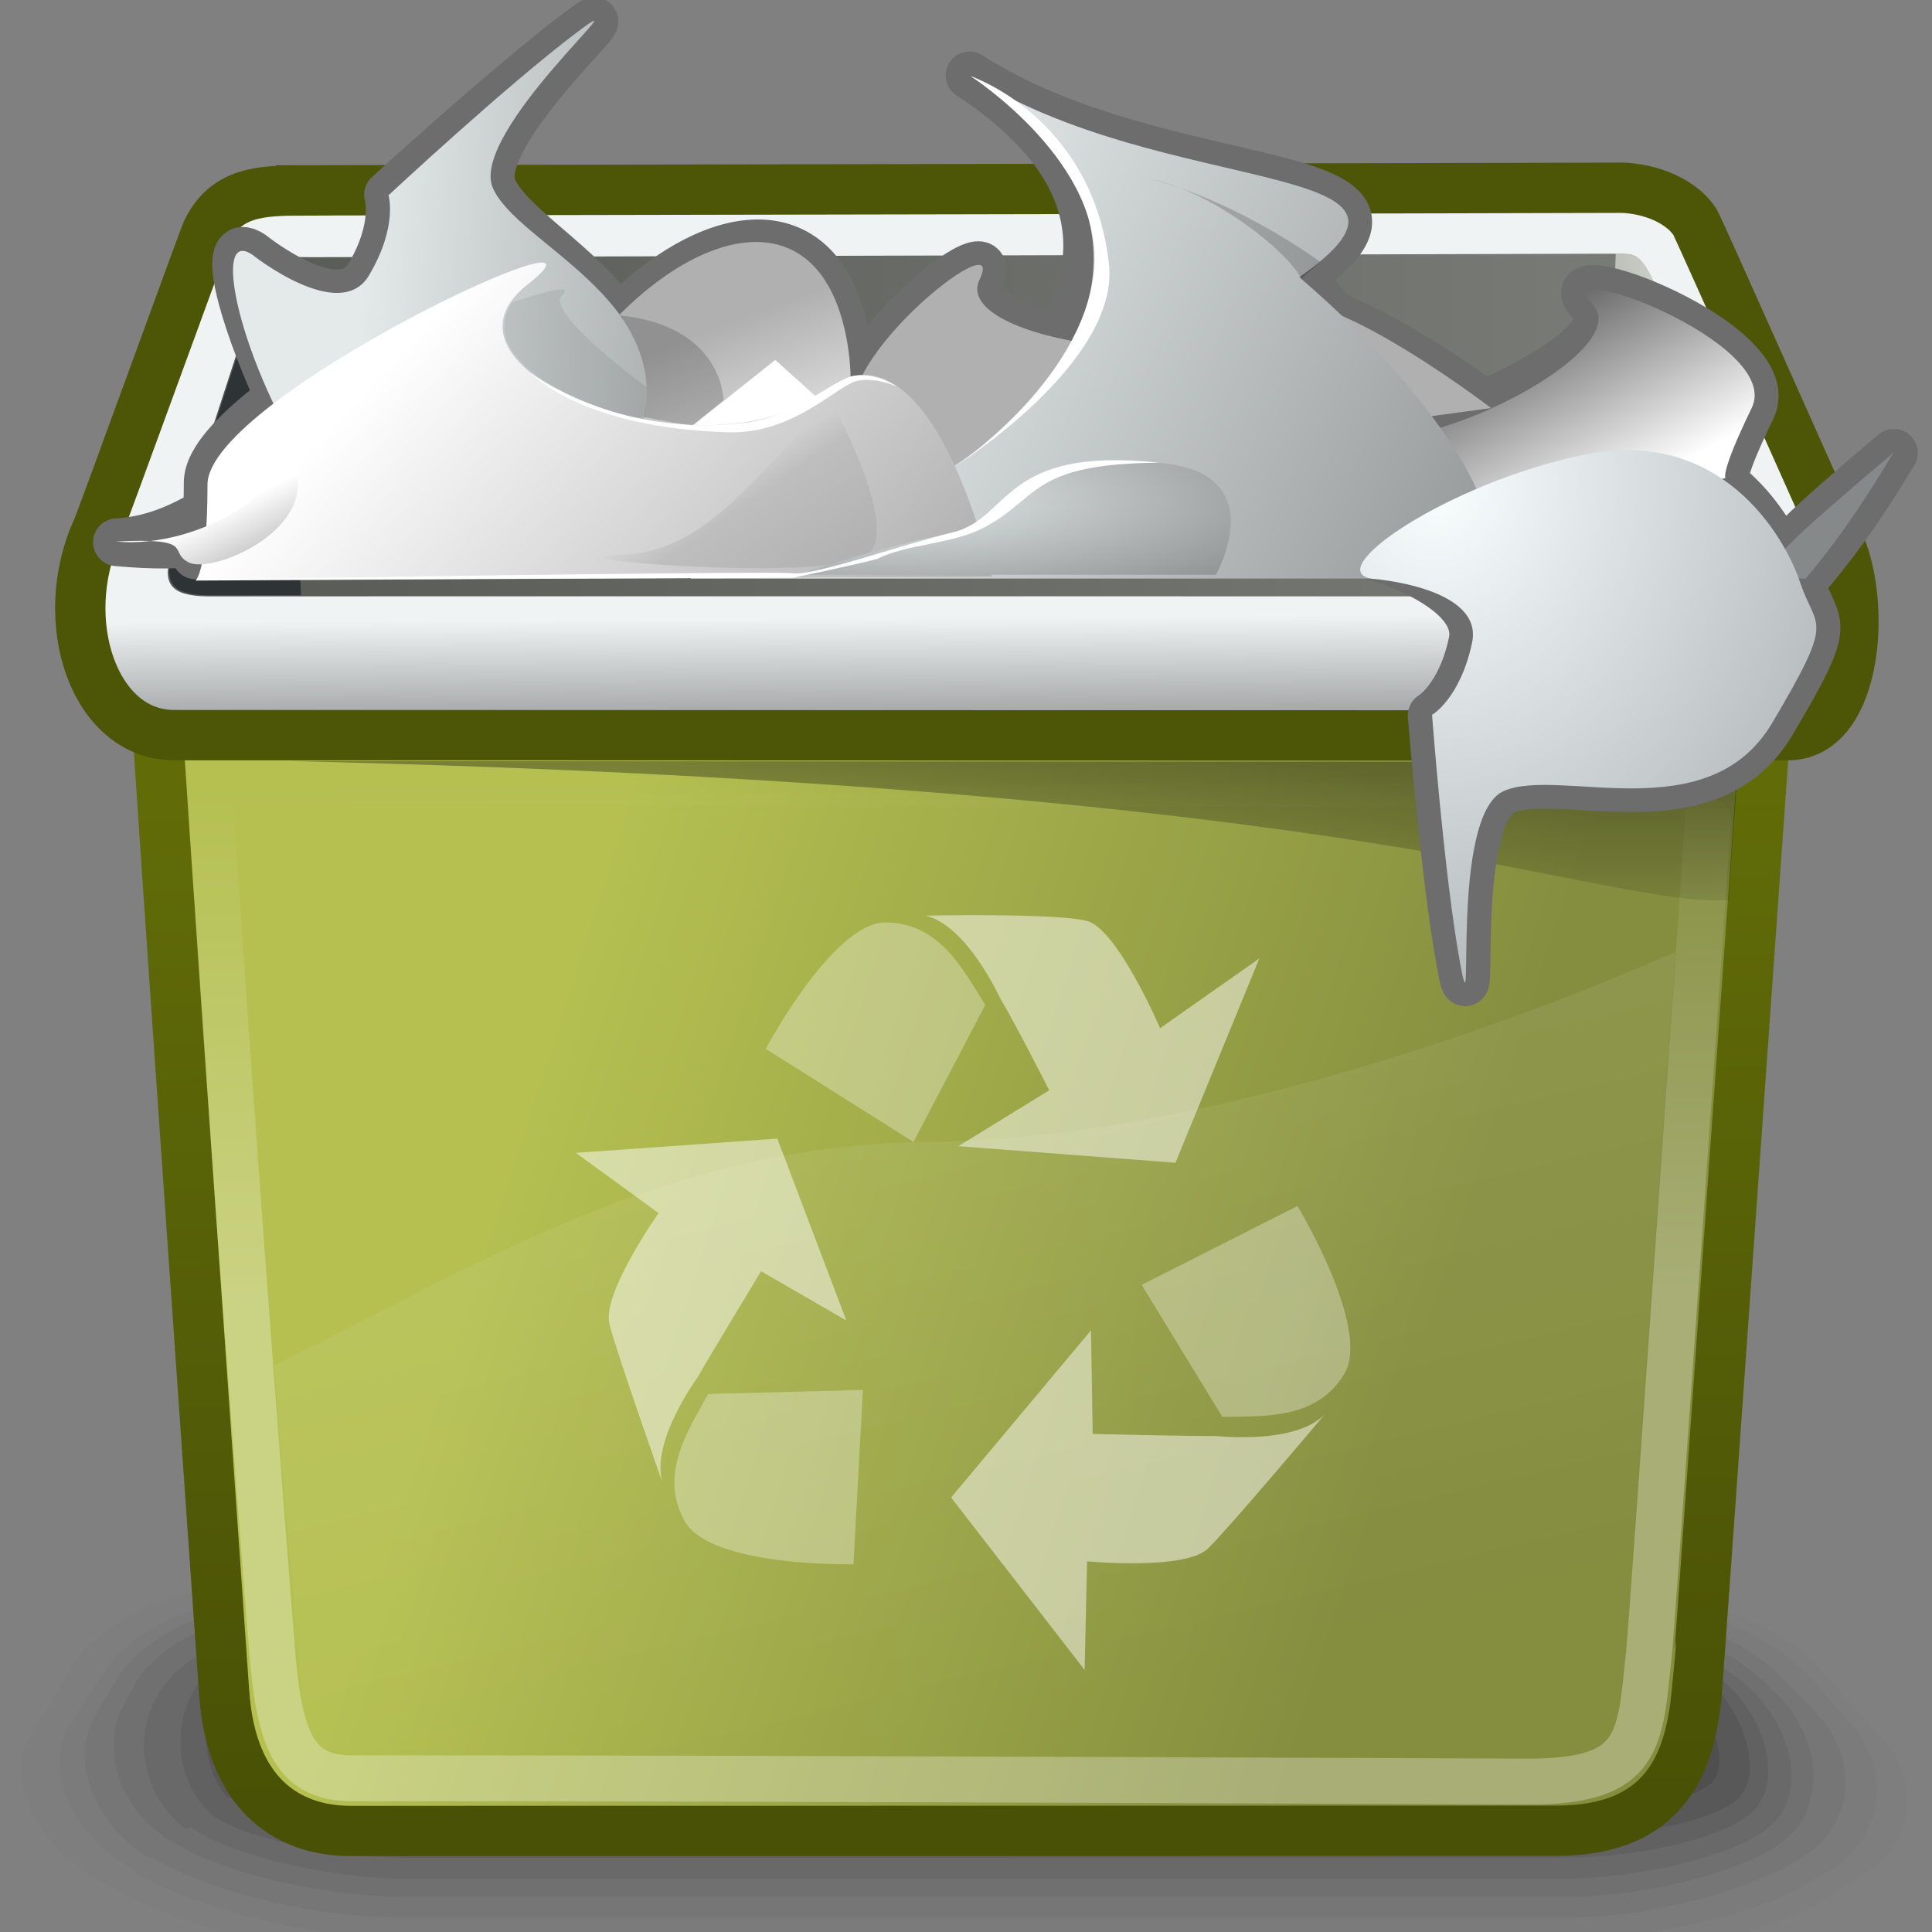 <?xml version="1.0" encoding="UTF-8" standalone="no"?>
<svg xmlns="http://www.w3.org/2000/svg" xmlns:xlink="http://www.w3.org/1999/xlink" width="48" height="48">
  <rect width="100%" height="100%" fill="#808080" stroke="none"/>
  <defs>
    <linearGradient id="m">
      <stop offset="0" stop-color="#fff"/>
      <stop offset="1" stop-color="#fff" stop-opacity="0"/>
    </linearGradient>
    <linearGradient id="l">
      <stop offset="0" stop-color="#fff" stop-opacity=".103"/>
      <stop offset="1" stop-color="#fff" stop-opacity="0"/>
    </linearGradient>
    <linearGradient id="j">
      <stop offset="0" stop-color="#b5c051"/>
      <stop offset="1" stop-color="#858e3f"/>
    </linearGradient>
    <linearGradient id="n" x1="78.246" x2="192.386" y1="72.609" y2="72.609" gradientUnits="userSpaceOnUse">
      <stop offset="0" stop-color="#f9feff"/>
      <stop offset="1" stop-color="#afb4b6"/>
    </linearGradient>
    <linearGradient id="h">
      <stop offset="0" stop-color="#696969"/>
      <stop offset="1" stop-color="#fff"/>
    </linearGradient>
    <linearGradient id="i">
      <stop offset="0" stop-color="#b0b0b0"/>
      <stop offset="1" stop-color="#b0b0b0"/>
    </linearGradient>
    <linearGradient id="g" x1="78.246" x2="192.386" y1="72.609" y2="72.609" gradientUnits="userSpaceOnUse">
      <stop offset="0" stop-color="#e4e9ea"/>
      <stop offset="1" stop-color="#85898a"/>
    </linearGradient>
    <linearGradient id="e">
      <stop offset="0" stop-color="#fff"/>
      <stop offset=".5" stop-color="#bebebe"/>
      <stop offset="1" stop-color="#b0b0b0"/>
    </linearGradient>
    <linearGradient id="f">
      <stop offset="0" stop-color="#fff"/>
      <stop offset="1" stop-color="#b0b0b0"/>
    </linearGradient>
    <linearGradient id="k">
      <stop offset="0" stop-color="#616c08"/>
      <stop offset="1" stop-color="#495106"/>
    </linearGradient>
    <linearGradient id="d">
      <stop offset="0" stop-color="#575955"/>
      <stop offset="1" stop-color="#7c7e79"/>
    </linearGradient>
    <linearGradient id="c">
      <stop offset="0" stop-color="#babdb6"/>
      <stop offset="1" stop-color="#f1f5ec"/>
    </linearGradient>
    <linearGradient id="b">
      <stop offset="0"/>
      <stop offset="1" stop-opacity="0"/>
    </linearGradient>
    <linearGradient id="a">
      <stop offset="0" stop-color="#eff3f4"/>
      <stop offset="1" stop-color="#939596"/>
    </linearGradient>
    <linearGradient xlink:href="#a" id="q" x1="-4.638" x2="-4.524" y1="104.388" y2="110.614" gradientTransform="matrix(1.465 0 0 .476 30.565 -34.343)" gradientUnits="userSpaceOnUse"/>
    <linearGradient xlink:href="#b" id="t" x1="7.374" x2="7.529" y1="27.377" y2="69.461" gradientTransform="matrix(3.495 0 0 .344 -2.972 -.034)" gradientUnits="userSpaceOnUse"/>
    <linearGradient xlink:href="#c" id="s" x1="55.208" x2="60.686" y1="6.89" y2="6.89" gradientTransform="matrix(.772 0 0 1.558 -2.795 -.167)" gradientUnits="userSpaceOnUse"/>
    <linearGradient xlink:href="#d" id="r" x1="2.933" x2="19.738" y1="21.17" y2="21.17" gradientTransform="matrix(2.375 0 0 .507 -2.795 -.167)" gradientUnits="userSpaceOnUse"/>
    <linearGradient xlink:href="#e" id="D" x1="14.249" x2="18.087" y1="11.165" y2="14.749" gradientTransform="matrix(1.4 0 0 .904 -3.993 .752)" gradientUnits="userSpaceOnUse"/>
    <linearGradient xlink:href="#f" id="C" x1="128.352" x2="132.988" y1="116.664" y2="122.611" gradientTransform="scale(1.244 .804)" gradientUnits="userSpaceOnUse"/>
    <linearGradient xlink:href="#f" id="B" x1="9.963" x2="20.136" y1="8.725" y2="14.745" gradientTransform="matrix(1.4 0 0 .904 -3.993 .797)" gradientUnits="userSpaceOnUse"/>
    <linearGradient xlink:href="#g" id="A" x1="24.163" x2="40.437" y1="2.349" y2="10.115" gradientTransform="translate(-3.993 .752) scale(1.125)" gradientUnits="userSpaceOnUse"/>
    <linearGradient xlink:href="#h" id="z" x1="-32.4" x2="-36.301" y1="18.817" y2="24.077" gradientTransform="matrix(-1.449 .287 -.469 .966 -2.701 .454)" gradientUnits="userSpaceOnUse"/>
    <linearGradient xlink:href="#g" id="y" x1="36.155" x2="45.131" y1="13.132" y2="20.664" gradientTransform="matrix(.826 .763 .763 -.826 -30.959 -9.496)" gradientUnits="userSpaceOnUse"/>
    <linearGradient xlink:href="#f" id="x" x1="16.552" x2="13.763" y1="14.036" y2="9.362" gradientTransform="matrix(1.4 0 0 .904 -2.86 .228)" gradientUnits="userSpaceOnUse"/>
    <linearGradient xlink:href="#i" id="w" x1="9.963" x2="20.136" y1="8.725" y2="14.745" gradientTransform="matrix(1.027 -.135 .528 .536 8.122 4.863)" gradientUnits="userSpaceOnUse"/>
    <linearGradient xlink:href="#j" id="o" x1="10.861" x2="30.587" y1="33.139" y2="37.721" gradientTransform="scale(1.176 .851)" gradientUnits="userSpaceOnUse"/>
    <linearGradient xlink:href="#k" id="p" x1="19.347" x2="19.673" y1="23.114" y2="52.625" gradientTransform="scale(1.176 .851)" gradientUnits="userSpaceOnUse"/>
    <linearGradient xlink:href="#l" id="u" x1="17.574" x2="25.312" y1="25.335" y2="48.805" gradientTransform="scale(1.176 .851)" gradientUnits="userSpaceOnUse"/>
    <linearGradient xlink:href="#m" id="v" x1="19.977" x2="19.858" y1="38.963" y2="23.601" gradientTransform="scale(1.216 .823)" gradientUnits="userSpaceOnUse"/>
    <radialGradient xlink:href="#g" id="E" cx="16.281" cy="20.453" r="5.643" fx="16.281" fy="20.453" gradientTransform="matrix(2.202 0 0 .575 -13.836 .652)" gradientUnits="userSpaceOnUse"/>
    <radialGradient xlink:href="#n" id="F" cx="39.148" cy="8.93" r="13.266" fx="39.148" fy="8.93" gradientTransform="matrix(.879 0 0 1.026 1.243 2.85)" gradientUnits="userSpaceOnUse"/>
  </defs>
  <g transform="matrix(1.03 0 -.165 -.643 2.477 64.74)">
    <path d="M5 27.5c1.4-1.4 4-2.5 6-2.5h28.8c1.9 0 4.7 1 6.2 2.3l1 .9c1.5 1.2 2.1 3.7 1.3 5.5l-1 2.5c-.7 1.8-2.9 3.2-4.9 3.2l-32.1.1c-1.9 0-4.2-1.4-5.1-3.1l-1.5-2.8c-.9-1.7-.5-4.3.8-5.6l.5-.5z" opacity=".014"/>
    <path d="M5.4 28.3c1.3-1.4 3.9-2.5 5.8-2.5h28.6c1.9 0 4.7 1 6.1 2.3l.5.4c1.4 1.3 2 3.8 1.3 5.6l-.7 1.8c-.7 1.8-2.9 3.2-4.8 3.2l-31.2.1c-1.9 0-4.2-1.4-5.1-3.1L4.7 34c-.9-1.7-.6-4.3.7-5.6v-.1z" opacity=".027"/>
    <path d="M5.9 28.9c1.1-1.3 3.6-2.3 5.5-2.3h28.4c1.9 0 4.6 1.1 6 2.4 1.4 1.3 1.9 3.8 1.1 5.6l-.5 1.1c-.7 1.8-2.9 3.2-4.8 3.3H11.3c-1.9 0-4.2-1.4-5.1-3.1l-.8-1.5c-.9-1.7-.7-4.2.4-5.5h.1z" opacity=".041"/>
    <path d="M6.5 29.5c1-1.2 3.3-2.1 5.2-2.1h28.1c1.9 0 4.5 1 5.6 2.2 1.1 1.2 1.5 3.6.8 5.4l-.2.4c-.7 1.8-2.9 3.2-4.8 3.3l-29.5.1c-1.9 0-4.2-1.4-5.1-3.1l-.4-.8c-.9-1.7-.8-4.1.2-5.3l.1-.1z" opacity=".054"/>
    <path d="M7 30.1c.8-1.1 3-2 4.9-2h27.9c1.9 0 4.3.9 5.3 2s1.2 3.4.5 5.1c-.7 1.7-2.9 3.1-4.8 3.1l-28.6.1c-1.9 0-4.2-1.4-5.1-3.1l-.1-.2c-.9-1.7-.9-4-.1-5.1l.1.1z" opacity=".068"/>
    <path d="M7.5 30.7c.6-1 2.7-1.8 4.7-1.8h27.7c1.9 0 4.1.8 4.9 1.8.8 1 .9 3.1.3 4.6-.6 1.5-2.7 2.8-4.6 2.8l-27.7.1c-1.9 0-4.1-1.3-4.9-2.9-.8-1.6-.9-3.7-.3-4.7l-.1.1z" opacity=".082"/>
    <path d="M8.1 31.3c.5-.9 2.4-1.6 4.4-1.6H40c1.9 0 4 .7 4.6 1.6.6.9.6 2.8.1 4.1-.5 1.3-2.6 2.5-4.5 2.5l-27 .1c-1.9 0-4.1-1.2-4.7-2.6-.7-1.4-.8-3.3-.4-4.2v.1z" opacity=".095"/>
    <path d="M8.6 31.9c.3-.8 2.1-1.4 4.1-1.4h27.2c1.9 0 3.8.7 4.2 1.5.4.8.3 2.4-.1 3.6-.4 1.2-2.4 2.1-4.4 2.1l-26 .1c-1.9 0-4-1-4.5-2.2-.6-1.2-.8-2.9-.5-3.6v-.1z" opacity=".109"/>
    <path d="M9.2 32.5c.1-.7 1.8-1.2 3.8-1.2h27c1.9 0 3.7.6 3.9 1.3.2.7 0 2.1-.3 3.1-.4 1-2.3 1.8-4.2 1.8l-25.2.1c-1.9 0-3.9-.9-4.4-1.9-.5-1.1-.7-2.5-.6-3.1v-.1z" opacity=".123"/>
    <path d="M9.7 33.1c0-.6 1.6-1 3.5-1H40c1.9 0 3.5.5 3.5 1.1 0 .6-.2 1.8-.6 2.6-.4.8-2.1 1.5-4.1 1.5H14.5c-1.9 0-3.8-.7-4.2-1.6-.4-.9-.7-2.1-.7-2.6h.1z" opacity=".136"/>
    <path d="M15 37c-1.9 0-3.9-.9-4.3-2.1-.4-1.2.8-2.1 2.7-2.1H40c1.9 0 3.2.9 2.7 2.1-.4 1.1-2.3 2.1-4.2 2.1H15z" opacity=".15"/>
  </g>
  <path fill="url(#o)" fill-rule="evenodd" stroke="url(#p)" stroke-width="1.25" d="M3.837 16.81c-.044-.035 1.732 25.224 1.732 25.232.167 2.523 1.565 3.444 3.131 3.448.056 0 29.369-.003 29.994-.006 2.636-.011 3.282-1.617 3.456-3.371.014-.035 1.789-25.269 1.803-25.303H3.837z"/>
  <path fill="url(#q)" fill-rule="evenodd" stroke="#4d5506" stroke-width="1.25" d="M7.538 4.731c-1.044.002-1.918.026-2.394 1.014-.083.172-2.605 7.136-2.726 7.401-1.038 2.274-.081 5.138 1.924 5.118.381-.004 39.51.018 40.117 0 1.707-.049 1.925-3.366 1.19-4.858-.042-.085-3.452-7.757-3.539-7.893-.402-.607-1.303-.873-1.972-.848-.132.005-32.47.065-32.6.065z"/>
  <path fill="url(#r)" fill-rule="evenodd" d="M7.72 6.39c-.985-.013-1.049-.051-1.271.646-.051.161-2.113 6.495-2.194 6.741-.275.836.114 1.057 1.068 1.04.338-.006 37.347 0 37.885 0 .764 0 .99-.252.818-.845-.07-.241-2.941-7.005-3.018-7.125-.357-.538-.295-.536-.917-.544-.117-.001-32.255.089-32.37.087z" color="#000" display="block" style="marker:none"/>
  <path fill="#2e3436" fill-rule="evenodd" d="M7.191 6.387c-.371.028-.549.138-.704.626-.051.161-2.111 6.486-2.192 6.732-.275.836.09 1.061 1.044 1.044.017-0 1.953 0 2.137 0l-.284-8.402z" color="#000" display="block" style="marker:none"/>
  <path fill="url(#s)" fill-rule="evenodd" d="M40.143 6.3c.451.004.583-.005.871.54.039.074 2.874 6.793 2.976 7.039.346.947-.313.927-1.359.955-.199-0-2.549-.022-2.78-.022l.291-8.511z" color="#000" display="block" style="marker:none"/>
  <path fill="url(#t)" d="m43.188 18.931-35.989-.023c27.114.631 32.441 3.609 35.747 3.457l.242-3.434z" color="#000" display="block" style="marker:none"/>
  <g fill="#fff" fill-opacity=".488" transform="translate(-67.254 -7.485) scale(1.42)">
    <path fill-rule="evenodd" d="m64.131 25.325 3.797.29 1.468-3.575-1.737 1.221s-.745-1.737-1.28-1.877c-.535-.14-2.82-.093-2.82-.093.727.18 1.291 1.428 1.3 1.442.227.37.861 1.614.861 1.614l-1.589.977z"/>
    <path fill-opacity=".31" fill-rule="evenodd" d="m64.601 22.853-1.257 2.398-2.584-1.629s1.172-2.211 2.095-2.211c.931 0 1.347.803 1.746 1.443z" color="#000" overflow="visible" style="marker:none"/>
    <path fill-rule="evenodd" d="m66.451 28.546-2.448 2.926 2.336 3.017.043-1.9s1.721.162 2.116-.225c.395-.388 2.038-2.342 2.038-2.342-.527.531-1.889.374-1.905.374-.434.004-2.151-.036-2.151-.036l-.029-1.814z"/>
    <path fill-opacity=".31" fill-rule="evenodd" d="m68.748 30.061-1.411-2.31 2.726-1.379s1.295 2.142.821 2.934c-.478.799-1.381.743-2.135.756z" color="#000" overflow="visible" style="marker:none"/>
    <path fill-rule="evenodd" d="m62.17 28.376-1.208-3.183-3.524.249 1.447 1.054s-.999 1.41-.86 1.946c.139.536.923 2.755.923 2.755-.197-.722.618-1.823.626-1.838.213-.378 1.104-1.846 1.104-1.846l1.494.863z"/>
    <path fill-opacity=".31" fill-rule="evenodd" d="m59.753 29.661 2.706-.071-.164 3.05s-2.502.054-2.952-.752c-.454-.813.044-1.568.41-2.228z" color="#000" overflow="visible" style="marker:none"/>
  </g>
  <path fill="url(#u)" fill-rule="evenodd" d="M41.625 23.652c-5.325 2.334-12.621 4.669-18.569 4.719-6.54.054-11.359 3.16-16.24 5.544.195 2.88.409 4.891.675 8.117.132 1.609.638 1.571 2.94 1.571 9.111 0 21.065.013 28.258.013 1.761 0 1.56-1.252 1.655-2.45.46-5.803.874-11.688 1.281-17.513z"/>
  <path fill="none" stroke="url(#v)" stroke-opacity=".286" stroke-width="1.14" d="M5.21 19.403c-.051-0.0.839 12.676 1.547 21.566.183 2.282.554 3.211 1.991 3.211 11.851 0 28.694.085 29.268.083 2.775-.01 2.723-1.026 2.952-3.185.084-.786 1.537-21.586 1.523-21.586-9.93 0-25.012-.057-37.281-.088z"/>
  <path fill="none" stroke="#6d6d6d" stroke-linecap="round" stroke-linejoin="round" stroke-width="1.187" d="M14.684.655c.162-.193.118-.186-.326.148-1.776 1.337-4.717 4.035-4.717 4.035s.25.792-.475 2.018c-.725 1.225-2.908-.534-2.908-.534-.793-.534-.291 1.421.682 3.56-1.03.771-1.78 1.536-1.78 2.107-0 1.35-.091 1.223-.178 1.483-.544.071-1.159.083-2.077 0 1.998-.104 3.232-1.739 3.724-1.483.051.031-1.263 1.378-1.202 1.38-.021.035-.564.43-.564.43l12.313-.059c-.001.01.002.02 0 .03h11.601c-.024.036-.401-.208-.401-.208l1.676.208h4.035c.015.003-.017.027 0 .03 0.0 0 2.791.774 2.492 2.166-.298 1.392-1.009 1.81-1.009 1.81 0-0.0.314 3.954.712 6.142.398 2.187-.294-3.676 1.098-4.272 1.392-.597 5.055.993 6.646-1.691 1.591-2.684 1.11-2.278.712-3.471-.011-.032-.077-.085-.089-.119h.208c.566-.678 1.207-1.469 2.196-3.115-2.436 2.063-2.33 2.067-2.789 2.552-.315-.629-.804-1.367-1.543-1.899l.148-.03s-.144-.082.653-1.721c.796-1.639-5.201-3.85-3.976-2.611.666.674-.934 1.746-2.67 2.492-.208-.158-2.108-1.541-3.738-2.196-.336-.332-.454-.602-.86-.949 4.192-2.944-3.398-1.923-8.189-5.014 3.317 2.177 3.404 4.497 2.255 6.468-1.28-.296-2.326-.763-2.018-1.394.597-1.222-2.273.928-2.967 2.552-.126.008-.223-.104-.356-.059-.009-.469.064-.916-.059-1.394-.753-2.917-3.361-2.369-5.578-.119-.978-1.383-2.706-2.319-3.115-3.234-.464-1.037 1.948-3.455 2.433-4.035zM18.659 9.644c.183 0-.047.44-.148.742-.05.008-.097.023-.148.03-.028-.437.013-.771.297-.771zm17.742.593c-.275.103-.503.281-.771.356-.048-.071-.158-.166-.208-.237l.979-.119z" color="#000" overflow="visible" style="marker:none"/>
  <path fill="url(#w)" fill-rule="evenodd" d="M22.583 12.1 37.046 10.138s-5.047-3.869-5.811-2.303c-.764 1.566-7.661.671-6.896-.895.765-1.566-4.21 2.417-2.932 3.715 1.279 1.298 1.176 1.445 1.176 1.445z" color="#000" overflow="visible" style="marker:none"/>
  <path fill="url(#x)" fill-rule="evenodd" d="M14.986 8.25c2.287-2.585 5.17-3.281 5.966-.199.795 3.082-1.193 6.662-1.79 5.27-.597-1.392-1.293-3.679-.497-3.679s-1.69 3.579-1.69 3.579l-1.989-4.971z" color="#000" overflow="visible" style="marker:none"/>
  <path fill="url(#y)" d="M6.263 6.324s2.18 1.742 2.905.517c.725-1.225.484-1.989.484-1.989s2.917-2.72 4.693-4.057c1.776-1.337-2.715 2.501-2.097 3.883.618 1.383 4.4 2.709 3.748 5.761-.652 3.052-.748 2.422-1.849 3.029-1.102.607-4.091 1.5-6.103-1.304-2.012-2.805-2.866-6.57-1.781-5.839z" color="#000" overflow="visible" style="marker:none"/>
  <path fill="url(#z)" fill-rule="evenodd" d="m42.868 11.88-14.435 2.365c-.148-.415 3.649-4.879 4.874-3.64 1.225 1.239 7.473-1.814 6.248-3.053-1.225-1.239 4.762.944 3.966 2.583-.796 1.639-.652 1.745-.652 1.745z" color="#000" overflow="visible" style="marker:none"/>
  <path fill="#fff" fill-rule="evenodd" d="m19.262 8.942.994.895-7.358 4.176 6.363-5.071z"/>
  <path fill="url(#A)" d="M24.09 1.859c9.483 6.223-5.72 15.116-8.226 9.351 1.404 1.034 1.499 2.105 1.301 3.164H39.487c-.813-.241-1.53-.522-2.812-.562 1.049-.344-.518-3.61-4.394-6.925 4.192-2.944-3.399-1.935-8.191-5.027zm22.954 9.386c-2.977 2.521-2.513 2.245-3.41 3.129h1.23c.566-.678 1.191-1.482 2.179-3.129z" font-size="12" overflow="visible"/>
  <path fill="url(#B)" fill-rule="evenodd" d="m4.856 14.424 19.786-.099s-1.491-6.761-4.275-4.574c-2.784 2.187-10.042-.497-7.258-2.684 2.784-2.187-7.954 2.784-7.954 4.971 0 2.187-.298 2.386-.298 2.386z" color="#000" overflow="visible" style="marker:none"/>
  <path fill="url(#C)" fill-rule="evenodd" d="M163.669 88.723C164.698 92.21 156.205 98.079 148.429 97.376c7.313-.381 4.751.926 6.551 1.863 2.157 1.341 13.885-3.705 8.689-10.516z" color="#000" font-size="12" style="marker:none" transform="translate(-37.639 -13.129) scale(.273)"/>
  <path fill="url(#D)" fill-rule="evenodd" d="M20.764 10.203c-1.491.597-2.784 3.48-5.27 3.579-2.486.099 5.27.696 6.065 0 .795-.696-.795-3.579-.795-3.579z" color="#000" overflow="visible" style="marker:none"/>
  <path fill="url(#E)" d="M19.869 14.28h10.34s1.69-2.983-2.187-2.784c-3.878.199-2.585 1.392-4.574 1.79-1.989.398-3.579.994-3.579.994z" color="#000" overflow="visible" style="marker:none"/>
  <path fill="url(#F)" d="M34.087 14.379s2.784.199 2.486 1.591c-.298 1.392-.994 1.79-.994 1.79s.298 3.977.696 6.164c.398 2.187-.298-3.679 1.094-4.275 1.392-.597 5.071.994 6.662-1.69 1.591-2.684 1.094-2.287.696-3.48-.398-1.193-1.989-3.878-5.369-3.182-3.38.696-6.562 2.883-5.27 3.082z" color="#000" overflow="visible" style="marker:none"/>
  <path fill="#fff" fill-rule="evenodd" d="m4.882 14.402 14.804-.045s1.405-.289 2.11-.471c.726-.371 1.843-.363 2.626-.766 1.409-.727 1.147-1.603 4.378-1.624-3.923-.42-3.681 1.385-5.138 1.733-1.182.282-3.452 1.083-3.952 1.014-.5-.068-14.827.159-14.827.159zm8.3-5.139s2.096 1.605 5.253 1.251c1.403-.157 2.251-1.114 2.82-1.183.569-.068 1.023.273 1.023.273s-.523-.25-1.001-.136c-.478.114-1.569 1.322-3.184 1.273-3.684-.111-4.912-1.478-4.912-1.478zm10.929-7.373s3.399 2.182 3.063 4.909c-.336 2.727-3.441 4.783-3.441 4.783s4.101-2.573 3.818-5.035c-.42-3.65-3.441-4.657-3.441-4.657z"/>
  <path fill-opacity=".179" fill-rule="evenodd" d="M32.335 6.925c-.378-.713-2.182-2.14-3.734-2.476 2.224.587 4.196 2.056 4.196 2.056l-.462.42z" color="#000" overflow="visible" style="marker:none"/>
  <path fill-opacity=".179" fill-rule="evenodd" d="M15.396 7.835s.949 1.157.593 2.522c.86.178 1.216.208 1.216.208l.771-.623s0-1.84-2.581-2.107z"/>
  <path fill-opacity=".071" fill-rule="evenodd" d="M12.717 7.517s1.691-.593 1.246-.178c-.445.415 2.107 2.285 2.107 2.285s0 .593-.119.742c-.119.148-4.361-1.068-3.234-2.848z"/>
</svg>